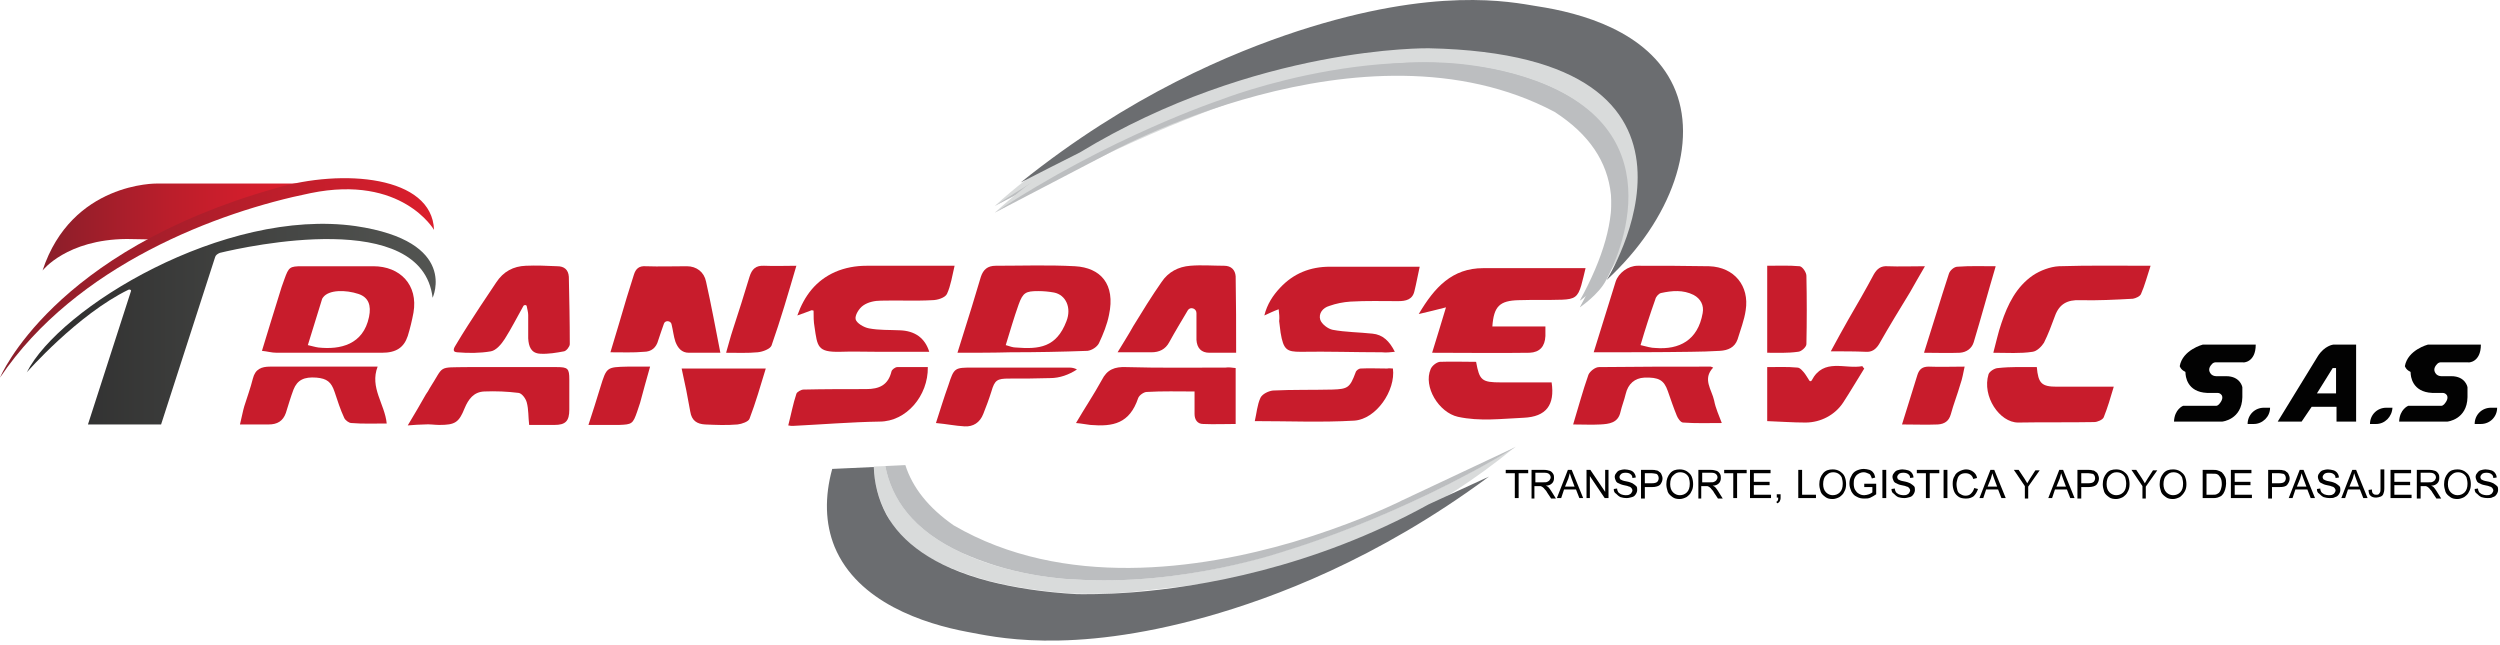 <svg width="523" height="135" viewBox="0 0 523 135" fill="none" xmlns="http://www.w3.org/2000/svg">
<path d="M323.3 68.297C323.3 69.197 323.3 69.697 323.3 70.297C323.2 72.497 322.1 73.697 320 73.797C313.2 73.897 306.5 73.797 299.6 73.797C300.6 70.597 301.5 67.597 302.5 64.297C300.6 64.797 298.9 65.197 296.8 65.697C300.1 60.097 303.8 56.097 310.3 56.097C317.4 56.097 324.5 56.097 331.7 56.097C331.4 57.397 331.1 58.597 330.8 59.697C330.1 62.097 329.4 62.597 326.8 62.697C323.8 62.797 320.7 62.697 317.7 62.797C313.7 62.897 312.5 64.097 312.2 68.297C315.9 68.297 319.5 68.297 323.3 68.297Z" fill="#C81C2C"/>
<path d="M54.8 73.397C56 69.397 57.2 65.597 58.4 61.697C58.7 60.597 59.1 59.497 59.5 58.397C60.4 55.897 60.6 55.697 63.2 55.697C68.2 55.697 73.1 55.697 78.1 55.697C83.7 55.697 87.5 59.597 86.5 65.397C86.2 66.997 85.8 68.697 85.3 70.297C84.5 72.697 82.9 73.797 79.9 73.797C72.6 73.797 65.2 73.797 57.9 73.797C56.8 73.797 55.9 73.497 54.8 73.397ZM64.4 72.197C65.3 72.397 65.9 72.597 66.6 72.697C71.2 73.197 76 72.097 77.2 66.297C77.7 63.897 77.1 62.197 75 61.497C72.3 60.597 68.8 60.597 67.6 62.197C67.5 62.297 67.5 62.397 67.4 62.497C66.4 65.697 65.4 68.897 64.4 72.197Z" fill="#C81C2C"/>
<path d="M200.3 73.797C201.4 70.397 202.3 67.297 203.3 64.197C203.9 62.097 204.6 59.997 205.2 57.897C205.7 56.397 206.6 55.597 208.3 55.597C213.8 55.597 219.4 55.397 224.9 55.697C230.2 55.997 233.4 59.397 232 65.897C231.6 67.897 230.8 69.897 229.9 71.797C229.5 72.597 228.4 73.297 227.5 73.397C222.1 73.597 216.8 73.697 211.4 73.697C207.8 73.797 204.3 73.797 200.3 73.797ZM210.4 72.197C211.4 72.497 211.9 72.697 212.5 72.697C217.4 73.097 221 72.697 223.1 67.197C224.2 64.397 223 61.697 220.5 61.197C219.4 60.997 218.3 60.897 217.2 60.897C214.6 60.897 214 61.197 213.1 63.697C212.1 66.497 211.3 69.297 210.4 72.197Z" fill="#C81C2C"/>
<path d="M333.4 73.697C335 68.497 336.5 63.697 338 58.897C338.6 57.097 340.6 55.597 342.6 55.597C347.6 55.597 352.6 55.597 357.6 55.697C362.8 55.897 366 59.797 365.2 64.897C364.9 66.997 364.1 68.997 363.5 70.997C362.9 72.697 361.5 73.297 359.8 73.397C357.8 73.497 355.7 73.597 353.7 73.597C347.1 73.697 340.4 73.697 333.4 73.697ZM343.2 72.197C344.5 72.497 345.4 72.797 346.3 72.797C351.3 73.197 355.2 71.197 356.2 65.497C356.5 63.897 355.8 62.497 354.3 61.697C352.1 60.597 349.8 60.797 347.5 61.297C347 61.397 346.4 62.097 346.3 62.597C345.2 65.697 344.2 68.797 343.2 72.197Z" fill="#C81C2C"/>
<path d="M169.8 64.897C168.8 65.297 167.9 65.597 166.8 65.997C168.3 61.797 170.7 58.697 174.7 56.897C176.8 55.997 179 55.597 181.3 55.597C187.3 55.597 193.3 55.597 199.7 55.597C199.2 57.697 198.9 59.797 198.1 61.497C197.7 62.297 196.1 62.797 195 62.797C191.5 62.997 187.9 62.797 184.3 62.897C183 62.897 181.6 63.197 180.6 63.897C179.7 64.497 178.8 65.997 179 66.797C179.2 67.597 180.7 68.497 181.8 68.697C183.9 69.097 186.1 68.997 188.2 69.097C191.4 69.197 193.5 70.697 194.4 73.597C190.8 73.597 187.3 73.597 183.7 73.597C181 73.597 178.3 73.497 175.7 73.597C171 73.697 171 72.497 170.4 68.397C170.2 67.297 170.2 66.197 170.2 64.997C170.2 64.997 170 64.897 169.8 64.897Z" fill="#C81C2C"/>
<path d="M267.5 64.697C266.4 65.097 265.6 65.497 264.5 65.997C265.1 63.597 266.3 61.797 267.8 60.197C270.6 57.197 274.1 55.797 278.2 55.797C284.4 55.797 290.7 55.797 297 55.797C296.6 57.597 296.3 59.297 295.9 60.897C295.5 62.697 294.1 62.997 292.5 62.997C289.2 62.997 285.8 62.897 282.5 63.097C281 63.197 279.5 63.497 278.1 63.997C276.7 64.397 275.8 65.597 276.2 66.897C276.5 67.797 277.8 68.797 278.8 68.997C281.5 69.497 284.3 69.497 287.1 69.797C289.3 69.997 290.7 71.397 291.8 73.597C290.8 73.697 290 73.797 289.1 73.697C283.4 73.697 277.8 73.497 272.1 73.597C269.2 73.597 268.5 73.197 267.9 69.597C267.8 68.797 267.7 67.997 267.6 67.197C267.7 66.397 267.6 65.597 267.5 64.697Z" fill="#C81C2C"/>
<path d="M127.7 73.697C128.9 69.797 130 65.997 131.1 62.297C131.6 60.697 132.1 59.097 132.6 57.497C133 56.197 133.7 55.597 135.1 55.697C138 55.797 140.8 55.697 143.7 55.697C145.7 55.697 147.3 56.897 147.7 58.897C148.8 63.797 149.7 68.697 150.7 73.797C148.4 73.797 146.3 73.797 144.1 73.797C142.6 73.797 141.8 72.797 141.3 71.497C140.9 70.297 140.8 69.097 140.5 67.897C140.5 67.797 140.4 67.697 140.4 67.597C140 66.997 139.1 67.097 138.9 67.697C138.5 68.797 138.1 69.997 137.7 71.197C137.3 72.697 136.3 73.597 134.7 73.597C132.5 73.797 130.2 73.697 127.7 73.697Z" fill="#C81C2C"/>
<path d="M109.5 63.997C108.2 66.297 107 68.697 105.6 70.897C104.9 71.997 103.8 73.297 102.7 73.497C100.4 73.897 98 73.897 95.6 73.697C94.4 73.597 95.1 72.597 95.4 72.097C97 69.397 98.7 66.797 100.4 64.197C101.5 62.497 102.7 60.797 103.8 59.097C105.3 56.797 107.4 55.697 110 55.597C112.2 55.497 114.4 55.597 116.6 55.697C118 55.697 118.9 56.397 119 57.897C119.1 62.597 119.2 67.297 119.2 71.997C119.2 72.497 118.5 73.397 118 73.497C116.4 73.797 114.7 74.097 113 73.997C111.1 73.897 110.6 72.497 110.5 70.797C110.5 69.197 110.5 67.497 110.5 65.897C110.5 65.297 110.3 64.697 110.2 64.097C110.2 63.797 109.7 63.697 109.5 63.997Z" fill="#C81C2C"/>
<path d="M258.6 73.797C256.6 73.797 254.8 73.797 253 73.797C251.3 73.797 250.4 72.797 250.3 71.097C250.3 69.197 250.3 67.397 250.3 65.497C250.3 64.497 249 64.097 248.5 64.897C247.2 67.097 245.8 69.397 244.6 71.597C243.8 73.097 242.5 73.697 240.9 73.697C238.7 73.697 236.5 73.697 233.8 73.697C235 71.697 236.1 69.997 237.1 68.197C239 65.097 240.9 61.997 243 58.997C244.4 56.897 246.5 55.797 249 55.597C251.4 55.397 253.8 55.597 256.1 55.597C257.6 55.597 258.4 56.497 258.5 57.797C258.6 63.197 258.6 68.397 258.6 73.797Z" fill="#C81C2C"/>
<path d="M417 73.797C417.6 71.597 418 69.597 418.7 67.597C420 63.697 421.8 59.997 425.3 57.597C426.8 56.597 428.9 55.797 430.7 55.697C437 55.497 443.3 55.597 449.9 55.597C449.2 57.697 448.7 59.697 447.9 61.497C447.7 61.997 446.8 62.397 446.2 62.497C442.5 62.697 438.8 62.897 435.1 62.797C432.5 62.697 430.8 63.597 429.9 66.097C429.2 67.997 428.5 69.897 427.6 71.697C427.1 72.497 426.1 73.497 425.2 73.597C422.6 73.997 420 73.797 417 73.797Z" fill="#C81C2C"/>
<path d="M110.7 88.897C110.5 87.197 110.6 85.697 110.2 84.197C110 83.397 109.2 82.297 108.5 82.197C106.1 81.897 103.7 81.797 101.3 81.897C99.1 81.997 98 83.497 97.2 85.397C96 88.397 95.2 88.897 91.9 88.897C90.9 88.897 89.8 88.697 88.8 88.797C87.8 88.797 86.7 88.897 85.3 88.997C86.7 86.697 87.9 84.597 89.1 82.497C89.4 82.097 89.7 81.597 89.9 81.197C93 76.397 91.4 76.897 97.8 76.797C104 76.797 110.3 76.797 116.5 76.797C118.8 76.797 119.1 77.097 119.1 79.397C119.1 81.497 119.1 83.597 119.1 85.697C119.1 88.097 118.3 88.897 116 88.897C114.4 88.897 112.6 88.897 110.7 88.897Z" fill="#C81C2C"/>
<path d="M258.5 76.997C258.5 80.997 258.5 84.797 258.5 88.697C256.2 88.697 254 88.797 251.7 88.697C250.5 88.697 249.9 87.797 249.9 86.597C249.9 85.097 249.9 83.597 249.9 81.897C246.5 81.897 243.2 81.797 239.9 81.997C239.3 81.997 238.3 82.697 238.1 83.297C236.3 88.597 232.9 89.297 228.1 88.897C227.2 88.797 226.3 88.597 225.1 88.497C226.9 85.397 228.8 82.597 230.5 79.497C231.6 77.297 233.2 76.697 235.6 76.797C242.5 76.997 249.5 76.897 256.4 76.897C257 76.797 257.7 76.897 258.5 76.997Z" fill="#C81C2C"/>
<path d="M360.2 88.497C357.4 88.497 354.8 88.597 352.1 88.397C351.6 88.397 351 87.497 350.8 86.997C350.1 85.297 349.5 83.497 348.9 81.797C348.1 79.497 347 78.897 344 78.997C342 79.097 340.6 80.297 340.1 82.397C339.8 83.697 339.3 84.897 339 86.197C338.5 88.497 336.6 88.697 334.8 88.797C333 88.897 331.1 88.797 329.1 88.797C330.2 85.197 331.1 81.797 332.3 78.397C332.6 77.697 333.7 76.797 334.5 76.797C342.3 76.697 350.1 76.697 357.9 76.697C358 76.697 358.1 76.797 358.4 76.897C356.1 79.297 358.1 81.497 358.6 83.797C358.9 85.397 359.6 86.897 360.2 88.497Z" fill="#C81C2C"/>
<path d="M80.9 88.597C78.2 88.597 75.9 88.697 73.5 88.497C73 88.497 72.2 87.897 72 87.397C71.2 85.697 70.6 83.797 70 81.997C69.3 79.897 68.4 79.197 66.2 78.997C63.6 78.797 62.2 79.497 61.4 81.497C60.8 83.097 60.3 84.797 59.8 86.397C59.2 88.097 58 88.797 56.2 88.797C54.3 88.797 52.4 88.797 50.2 88.797C50.6 87.197 50.8 85.997 51.1 84.997C51.7 83.097 52.4 81.197 52.9 79.197C53.4 77.197 54.7 76.697 56.5 76.697C62.9 76.697 69.3 76.697 75.7 76.697C76.7 76.697 77.7 76.697 79 76.697C77.3 81.097 80.5 84.497 80.9 88.597Z" fill="#C81C2C"/>
<path d="M308.8 75.697C309.5 79.597 310 79.997 314 79.997C317.5 79.997 321.1 79.997 324.6 79.997C325.3 84.697 323.5 87.197 318.7 87.397C314.1 87.597 309.6 88.197 305 87.197C301 86.297 297.7 80.897 299.3 77.197C299.6 76.497 300.5 75.797 301.2 75.697C303.7 75.597 306.2 75.697 308.8 75.697Z" fill="#C81C2C"/>
<path d="M426.1 76.797C426.4 80.197 427.1 80.897 430.3 80.897C434.1 80.897 438 80.897 442.2 80.897C441.5 83.297 440.9 85.297 440.1 87.297C439.9 87.797 438.8 88.297 438.1 88.297C432.8 88.397 427.5 88.297 422.2 88.397C418.3 88.397 414.6 82.897 416 78.297C416.2 77.697 417.3 76.997 418 76.997C420.7 76.697 423.3 76.797 426.1 76.797Z" fill="#C81C2C"/>
<path d="M194.1 76.797C194.2 82.797 189.6 88.197 184 88.197C178 88.297 171.9 88.797 165.9 89.097C165.6 89.097 165.3 89.097 164.9 88.997C165.5 86.697 165.9 84.497 166.6 82.397C166.7 81.997 167.6 81.497 168.1 81.497C172.5 81.397 176.8 81.397 181.2 81.397C183.9 81.397 185.8 80.597 186.5 77.697C186.6 77.297 187.3 76.797 187.7 76.797C189.7 76.797 191.8 76.797 194.1 76.797Z" fill="#C81C2C"/>
<path d="M291.4 77.097C292 81.697 287.9 87.697 283.3 87.997C276.5 88.397 269.6 88.097 262.5 88.097C262.9 86.397 263 84.697 263.7 83.197C264.1 82.397 265.4 81.797 266.3 81.697C270.4 81.497 274.6 81.597 278.7 81.497C282 81.397 282.4 81.097 283.6 77.897C283.7 77.497 284.3 77.097 284.6 77.097C286.5 76.997 288.3 77.097 290.2 77.097C290.6 76.997 291 77.097 291.4 77.097Z" fill="#C81C2C"/>
<path d="M390 77.097C388.5 79.497 387.1 81.897 385.6 84.197C383.9 86.797 380.9 88.397 377.7 88.397C375.1 88.397 372.4 88.197 369.7 88.097V76.797C371.8 76.797 373.9 76.697 376 76.897C376.6 76.897 377.2 77.697 377.6 78.197C377.9 78.597 378.1 78.997 378.5 79.597C378.6 79.797 378.9 79.797 379 79.597C381.5 74.797 386 77.297 389.6 76.597C389.8 76.897 389.8 76.897 390 77.097Z" fill="#C81C2C"/>
<path d="M402.5 73.797C404.3 68.197 405.9 62.797 407.7 57.297C407.9 56.597 408.8 55.797 409.5 55.797C412.1 55.597 414.7 55.697 417.5 55.697C415.9 61.097 414.5 66.297 412.9 71.597C412.5 72.897 411.4 73.697 410 73.797C407.5 73.897 405.1 73.797 402.5 73.797Z" fill="#C81C2C"/>
<path d="M142.6 77.097C148.6 77.097 154.2 77.097 160.2 77.097C159.1 80.697 158.1 84.197 156.8 87.597C156.6 88.197 155.2 88.697 154.3 88.797C152 88.997 149.8 88.897 147.5 88.797C145.8 88.697 144.7 87.997 144.4 86.097C143.9 83.197 143.3 80.197 142.6 77.097Z" fill="#C81C2C"/>
<path d="M383 73.497C384.3 71.097 385.5 68.897 386.7 66.797C388.5 63.697 390.3 60.597 392 57.397C392.7 56.197 393.5 55.597 394.9 55.697C397.4 55.797 399.9 55.697 402.7 55.697C401.6 57.597 400.6 59.297 399.6 61.097C397.4 64.697 395.2 68.297 393.1 71.997C392.4 73.097 391.6 73.697 390.3 73.597C388 73.497 385.7 73.497 383 73.497Z" fill="#C81C2C"/>
<path d="M166.6 55.597C164.9 61.397 163.3 66.897 161.4 72.297C161.1 72.997 159.6 73.597 158.5 73.697C156.4 73.897 154.2 73.797 151.9 73.797C152.4 72.097 152.8 70.497 153.3 68.997C154.5 65.297 155.7 61.597 156.8 57.897C157.3 56.297 158.1 55.497 159.9 55.597C162.1 55.697 164.2 55.597 166.6 55.597Z" fill="#C81C2C"/>
<path d="M195.8 88.497C196.7 85.697 197.5 83.097 198.4 80.597C199.6 76.897 199.7 76.897 203.6 76.897C210.3 76.897 217 76.897 223.7 76.897C224.2 76.897 224.8 76.997 225.3 77.297C223.6 78.397 221.7 79.097 219.7 79.097C216.8 79.197 214 79.197 211.1 79.197C208.6 79.197 208.1 79.497 207.4 81.897C206.9 83.497 206.3 85.097 205.7 86.597C205 88.397 203.6 89.297 201.8 89.197C199.9 89.097 198 88.697 195.8 88.497Z" fill="#C81C2C"/>
<path d="M369.7 73.797C369.7 67.597 369.7 61.797 369.7 55.597C372 55.597 374.2 55.497 376.5 55.697C377.1 55.797 377.9 56.997 377.9 57.697C378 62.497 378 67.297 377.9 71.997C377.9 72.597 376.8 73.597 376.1 73.597C374 73.897 371.9 73.797 369.7 73.797Z" fill="#C81C2C"/>
<path d="M397.9 88.797C399 85.197 400.1 81.797 401.1 78.497C401.5 77.197 402.2 76.697 403.5 76.697C405.9 76.797 408.3 76.697 411 76.697C410.7 78.097 410.5 79.297 410.1 80.397C409.5 82.497 408.7 84.497 408.1 86.697C407.7 88.097 406.8 88.697 405.4 88.797C403 88.897 400.5 88.797 397.9 88.797Z" fill="#C81C2C"/>
<path d="M136 76.697C135.2 79.397 134.6 81.797 133.9 84.297C133.7 84.897 133.5 85.497 133.3 86.097C132.4 88.697 132.2 88.797 129.5 88.897C127.5 88.897 125.4 88.897 123.1 88.897C124 86.197 124.8 83.597 125.6 80.997C126.9 76.797 126.9 76.797 131.3 76.697C132.7 76.697 134.2 76.697 136 76.697Z" fill="#C81C2C"/>
<path d="M336.9 19.697C336.9 19.697 327.7 7.197 291.7 8.797C291.7 8.797 241.9 12.197 208.1 43.097C208.1 43.097 264.2 9.697 301.6 11.697C301.6 11.697 361.9 12.997 330.5 62.897C330.6 62.897 356.4 37.897 336.9 19.697Z" fill="#D9DBDB"/>
<path d="M208.1 43.097L231.3 30.997C231.3 30.997 285.1 0.797 325.2 21.997C339.8 31.397 340.3 44.997 330.5 62.897C330.5 62.897 334.5 60.197 336 57.197C336 57.197 352.6 28.297 323.2 16.297C293.8 4.297 255.3 19.497 255.3 19.497C255.3 19.497 231.9 27.297 208.1 43.097Z" fill="#BCBEC0"/>
<path d="M336.9 21.097C336.9 21.097 327.7 8.597 291.7 10.197C291.7 10.197 241.9 13.597 208.1 44.497C208.1 44.497 264.2 11.097 301.6 13.097C301.6 13.097 361.9 14.397 330.5 64.297C330.6 64.297 356.4 39.297 336.9 21.097Z" fill="#D9DBDB"/>
<path d="M213.5 38.197C236.4 19.797 257.8 10.997 271.5 6.497C300.4 -2.903 316 0.397 321.5 1.297C330.7 2.697 344.8 6.497 350.1 17.997C355.4 29.497 349.9 45.897 336.1 58.597C336.1 58.597 365.6 11.497 298.9 10.097C298.9 10.097 262.8 9.497 225.9 31.897C221.7 33.997 217.6 36.097 213.5 38.197Z" fill="#6B6D70"/>
<path d="M208.1 44.497L231.3 32.397C231.3 32.397 285.1 2.197 325.2 23.397C339.8 32.797 340.3 46.397 330.5 64.297C330.5 64.297 334.5 61.597 336 58.597C336 58.597 352.6 29.697 323.2 17.697C293.8 5.697 255.3 20.897 255.3 20.897C255.3 20.897 231.9 28.697 208.1 44.497Z" fill="#BCBEC0"/>
<path d="M224.5 121.197C224.4 121.197 224.4 121.197 224.3 121.197C223.8 121.197 223.2 121.097 222.7 121.097C222.7 121.097 220 120.897 216 120.197C211 119.297 206 117.897 201.3 115.697C190.8 110.897 186.5 104.097 185.2 97.497L182.8 97.597C182.9 100.897 183.7 104.297 185.4 107.497C186.2 108.697 186.7 110.397 187.8 111.597C187.8 111.597 192.3 117.597 206.8 121.497C211.9 122.797 218 123.797 225.2 124.197C225.3 124.197 225.4 124.197 225.5 124.197C226.4 124.197 230.7 124.397 237.2 123.797C250.6 122.097 282.9 121.497 317.1 93.397C292.8 108.297 269.1 115.097 269.1 115.097C269.1 115.097 247.5 122.797 224.5 121.197Z" fill="#D9DBDB"/>
<path d="M237.2 123.897C230.7 124.397 226.5 124.297 225.5 124.297C225.4 124.297 225.3 124.297 225.3 124.297C218.1 123.897 212 122.897 206.9 121.597C195.1 118.497 188.6 113.397 185.4 107.597C183.7 104.397 182.9 100.997 182.8 97.697L174.1 98.097C172.5 103.897 172.6 109.497 174.6 114.397C179.4 125.997 193.3 130.497 202.4 132.197C207.5 133.097 223.3 137.197 252.5 128.997C266.3 125.097 288 117.097 311.5 99.697C307.3 101.597 303.1 103.597 298.9 105.497C274.6 118.897 250.9 122.797 237.2 123.897Z" fill="#6B6D70"/>
<path d="M185.2 97.497C186.5 104.197 190.8 110.897 201.3 115.697C206 117.797 210.9 119.297 216 120.197C218.2 120.597 220.5 120.897 222.7 121.097C223.2 121.097 223.8 121.197 224.3 121.197C224.4 121.197 224.4 121.197 224.5 121.197C247.5 122.797 269.1 115.197 269.1 115.197C269.1 115.197 292.8 108.297 317.1 93.497L293.5 104.597C293.5 104.597 293.2 104.697 292.7 104.997C290.2 106.197 281.9 109.997 270.5 113.397C251 119.097 222.5 123.297 199.5 109.897C194.2 106.197 190.9 101.997 189.4 97.297L185.2 97.497Z" fill="#BCBEC0"/>
<path d="M316.9 104.197V98.997H315V98.297H319.7V98.997H317.7V104.197H316.9Z" fill="black"/>
<path d="M320.4 104.197V98.297H323C323.5 98.297 323.9 98.397 324.2 98.497C324.5 98.597 324.7 98.797 324.9 99.097C325.1 99.397 325.1 99.697 325.1 99.997C325.1 100.397 325 100.797 324.7 101.097C324.4 101.397 324 101.597 323.4 101.597C323.6 101.697 323.8 101.797 323.9 101.897C324.1 102.097 324.3 102.397 324.5 102.697L325.5 104.297H324.5L323.7 103.097C323.5 102.697 323.3 102.497 323.1 102.297C323 102.097 322.8 101.997 322.7 101.897C322.6 101.797 322.5 101.797 322.3 101.697C322.2 101.697 322.1 101.697 321.9 101.697H321V104.297H320.4V104.197ZM321.2 100.897H322.9C323.3 100.897 323.5 100.897 323.7 100.797C323.9 100.697 324.1 100.597 324.2 100.397C324.3 100.197 324.4 100.097 324.4 99.897C324.4 99.597 324.3 99.397 324.1 99.197C323.9 98.997 323.6 98.897 323.1 98.897H321.2V100.897Z" fill="black"/>
<path d="M325.7 104.197L328 98.297H328.8L331.2 104.197H330.4L329.7 102.397H327.2L326.6 104.197H325.7ZM327.4 101.797H329.4L328.8 100.197C328.6 99.697 328.5 99.297 328.4 98.997C328.3 99.397 328.2 99.797 328.1 100.097L327.4 101.797Z" fill="black"/>
<path d="M331.9 104.197V98.297H332.7L335.8 102.897V98.297H336.5V104.197H335.7L332.6 99.597V104.197H331.9Z" fill="black"/>
<path d="M337.6 102.297L338.3 102.197C338.3 102.497 338.4 102.697 338.5 102.897C338.6 103.097 338.8 103.197 339.1 103.397C339.4 103.497 339.7 103.597 340 103.597C340.3 103.597 340.6 103.597 340.8 103.497C341 103.397 341.2 103.297 341.3 103.097C341.4 102.897 341.5 102.797 341.5 102.597C341.5 102.397 341.4 102.297 341.3 102.097C341.2 101.997 341 101.797 340.8 101.797C340.6 101.697 340.3 101.597 339.7 101.497C339.2 101.397 338.8 101.197 338.6 101.097C338.3 100.997 338.1 100.797 338 100.497C337.9 100.297 337.8 99.997 337.8 99.797C337.8 99.497 337.9 99.197 338.1 98.997C338.3 98.697 338.5 98.497 338.8 98.397C339.1 98.297 339.5 98.197 339.9 98.197C340.3 98.197 340.7 98.297 341.1 98.397C341.4 98.497 341.7 98.697 341.9 98.997C342.1 99.297 342.2 99.597 342.2 99.897L341.5 99.997C341.5 99.597 341.3 99.297 341.1 99.197C340.9 98.997 340.5 98.897 340.1 98.897C339.6 98.897 339.3 98.997 339.1 99.197C338.9 99.397 338.8 99.597 338.8 99.797C338.8 99.997 338.9 100.197 339 100.297C339.2 100.397 339.5 100.597 340.2 100.697C340.8 100.797 341.3 100.997 341.5 101.097C341.8 101.297 342.1 101.497 342.3 101.697C342.5 101.897 342.5 102.197 342.5 102.497C342.5 102.797 342.4 103.097 342.2 103.397C342 103.697 341.8 103.897 341.4 103.997C341 104.097 340.7 104.197 340.3 104.197C339.8 104.197 339.3 104.097 339 103.997C338.6 103.797 338.4 103.597 338.1 103.297C337.7 103.097 337.6 102.697 337.6 102.297Z" fill="black"/>
<path d="M343.3 104.197V98.297H345.5C345.9 98.297 346.2 98.297 346.4 98.397C346.7 98.397 346.9 98.497 347.1 98.697C347.3 98.797 347.5 98.997 347.6 99.297C347.7 99.497 347.8 99.797 347.8 100.097C347.8 100.597 347.6 100.997 347.3 101.397C347 101.697 346.4 101.897 345.6 101.897H344.1V104.297H343.3V104.197ZM344.1 101.097H345.6C346.1 101.097 346.5 100.997 346.7 100.797C346.9 100.597 347 100.297 347 99.997C347 99.797 346.9 99.497 346.8 99.397C346.7 99.197 346.5 99.097 346.3 99.097C346.2 99.097 345.9 98.997 345.6 98.997H344.1V101.097Z" fill="black"/>
<path d="M348.6 101.297C348.6 100.297 348.9 99.597 349.4 98.997C349.9 98.397 350.6 98.197 351.4 98.197C351.9 98.197 352.4 98.297 352.9 98.597C353.3 98.897 353.7 99.197 353.9 99.697C354.1 100.197 354.2 100.697 354.2 101.297C354.2 101.897 354.1 102.397 353.8 102.897C353.6 103.397 353.2 103.697 352.8 103.997C352.4 104.197 351.9 104.397 351.4 104.397C350.8 104.397 350.3 104.297 349.9 103.997C349.5 103.697 349.1 103.397 348.9 102.897C348.7 102.297 348.6 101.797 348.6 101.297ZM349.4 101.297C349.4 101.997 349.6 102.597 350 102.997C350.4 103.397 350.9 103.597 351.4 103.597C352 103.597 352.5 103.397 352.9 102.997C353.3 102.597 353.5 101.997 353.5 101.197C353.5 100.697 353.4 100.297 353.3 99.897C353.1 99.497 352.9 99.297 352.6 99.097C352.3 98.897 351.9 98.797 351.5 98.797C350.9 98.797 350.5 98.997 350.1 99.397C349.6 99.797 349.4 100.497 349.4 101.297Z" fill="black"/>
<path d="M355.3 104.197V98.297H357.9C358.4 98.297 358.8 98.397 359.1 98.497C359.4 98.597 359.6 98.797 359.8 99.097C360 99.397 360 99.697 360 99.997C360 100.397 359.9 100.797 359.6 101.097C359.3 101.397 358.9 101.597 358.3 101.597C358.5 101.697 358.7 101.797 358.8 101.897C359 102.097 359.2 102.397 359.4 102.697L360.4 104.297H359.4L358.6 103.097C358.4 102.697 358.2 102.497 358 102.297C357.9 102.097 357.7 101.997 357.6 101.897C357.5 101.797 357.4 101.797 357.2 101.697C357.1 101.697 357 101.697 356.8 101.697H355.9V104.297H355.3V104.197ZM356.1 100.897H357.8C358.2 100.897 358.4 100.897 358.6 100.797C358.8 100.697 359 100.597 359.1 100.397C359.2 100.197 359.3 100.097 359.3 99.897C359.3 99.597 359.2 99.397 359 99.197C358.8 98.997 358.5 98.897 358 98.897H356.1V100.897Z" fill="black"/>
<path d="M362.6 104.197V98.997H360.7V98.297H365.4V98.997H363.4V104.197H362.6Z" fill="black"/>
<path d="M366.1 104.197V98.297H370.4V98.997H366.9V100.797H370.2V101.497H366.9V103.497H370.5V104.197H366.1Z" fill="black"/>
<path d="M371.7 104.197V103.397H372.5V104.197C372.5 104.497 372.4 104.697 372.3 104.897C372.2 105.097 372 105.197 371.8 105.297L371.6 104.997C371.8 104.897 371.9 104.797 371.9 104.697C372 104.597 372 104.397 372 104.097H371.7V104.197Z" fill="black"/>
<path d="M376.2 104.197V98.297H377V103.497H379.9V104.197H376.2Z" fill="black"/>
<path d="M380.6 101.297C380.6 100.297 380.9 99.597 381.4 98.997C381.9 98.397 382.6 98.197 383.4 98.197C383.9 98.197 384.4 98.297 384.9 98.597C385.3 98.897 385.7 99.197 385.9 99.697C386.1 100.197 386.2 100.697 386.2 101.297C386.2 101.897 386.1 102.397 385.8 102.897C385.6 103.397 385.2 103.697 384.8 103.997C384.4 104.197 383.9 104.397 383.4 104.397C382.8 104.397 382.3 104.297 381.9 103.997C381.5 103.697 381.1 103.397 380.9 102.897C380.7 102.297 380.6 101.797 380.6 101.297ZM381.4 101.297C381.4 101.997 381.6 102.597 382 102.997C382.4 103.397 382.9 103.597 383.4 103.597C384 103.597 384.5 103.397 384.9 102.997C385.3 102.597 385.5 101.997 385.5 101.197C385.5 100.697 385.4 100.297 385.3 99.897C385.1 99.497 384.9 99.297 384.6 99.097C384.3 98.897 383.9 98.797 383.5 98.797C382.9 98.797 382.5 98.997 382.1 99.397C381.6 99.797 381.4 100.497 381.4 101.297Z" fill="black"/>
<path d="M390 101.897V101.197H392.5V103.397C392.1 103.697 391.7 103.897 391.3 104.097C390.9 104.297 390.5 104.297 390 104.297C389.4 104.297 388.9 104.197 388.4 103.897C387.9 103.697 387.6 103.297 387.3 102.797C387.1 102.297 386.9 101.797 386.9 101.197C386.9 100.597 387 100.097 387.3 99.597C387.5 99.097 387.9 98.697 388.3 98.497C388.7 98.297 389.3 98.097 389.9 98.097C390.3 98.097 390.7 98.197 391.1 98.297C391.4 98.397 391.7 98.597 391.9 98.897C392.1 99.097 392.2 99.497 392.3 99.897L391.6 100.097C391.5 99.797 391.4 99.597 391.3 99.397C391.2 99.197 391 99.097 390.7 98.997C390.5 98.897 390.2 98.797 389.9 98.797C389.5 98.797 389.2 98.897 389 98.997C388.8 99.097 388.5 99.297 388.4 99.397C388.2 99.597 388.1 99.797 388 99.997C387.8 100.397 387.8 100.797 387.8 101.197C387.8 101.697 387.9 102.197 388.1 102.497C388.3 102.797 388.5 103.097 388.9 103.297C389.2 103.497 389.6 103.597 390 103.597C390.3 103.597 390.7 103.497 391 103.397C391.3 103.297 391.6 103.097 391.7 102.997V101.897H390Z" fill="black"/>
<path d="M393.8 104.197V98.297H394.6V104.197H393.8Z" fill="black"/>
<path d="M395.7 102.297L396.4 102.197C396.4 102.497 396.5 102.697 396.6 102.897C396.7 103.097 396.9 103.197 397.2 103.397C397.5 103.497 397.8 103.597 398.1 103.597C398.4 103.597 398.7 103.597 398.9 103.497C399.1 103.397 399.3 103.297 399.4 103.097C399.5 102.897 399.6 102.797 399.6 102.597C399.6 102.397 399.5 102.297 399.4 102.097C399.3 101.997 399.1 101.797 398.9 101.797C398.7 101.697 398.4 101.597 397.8 101.497C397.2 101.397 396.9 101.197 396.7 101.097C396.4 100.997 396.2 100.797 396.1 100.497C396 100.297 395.9 99.997 395.9 99.797C395.9 99.497 396 99.197 396.2 98.997C396.4 98.697 396.6 98.497 396.9 98.397C397.2 98.297 397.6 98.197 398 98.197C398.4 98.197 398.8 98.297 399.2 98.397C399.5 98.497 399.8 98.697 400 98.997C400.2 99.297 400.3 99.597 400.3 99.897L399.6 99.997C399.6 99.597 399.4 99.297 399.2 99.197C399 98.997 398.6 98.897 398.2 98.897C397.7 98.897 397.4 98.997 397.2 99.197C397 99.397 396.9 99.597 396.9 99.797C396.9 99.997 397 100.197 397.1 100.297C397.3 100.397 397.6 100.597 398.3 100.697C398.9 100.797 399.4 100.997 399.6 101.097C399.9 101.297 400.2 101.497 400.4 101.697C400.6 101.897 400.6 102.197 400.6 102.497C400.6 102.797 400.5 103.097 400.3 103.397C400.1 103.697 399.9 103.897 399.5 103.997C399.1 104.097 398.8 104.197 398.4 104.197C397.9 104.197 397.4 104.097 397.1 103.997C396.7 103.797 396.5 103.597 396.2 103.297C395.8 103.097 395.7 102.697 395.7 102.297Z" fill="black"/>
<path d="M402.9 104.197V98.997H401V98.297H405.7V98.997H403.7V104.197H402.9Z" fill="black"/>
<path d="M406.6 104.197V98.297H407.4V104.197H406.6Z" fill="black"/>
<path d="M413 102.097L413.8 102.297C413.6 102.897 413.3 103.397 412.9 103.797C412.5 104.097 412 104.297 411.3 104.297C410.7 104.297 410.1 104.197 409.7 103.897C409.3 103.597 409 103.297 408.8 102.797C408.6 102.297 408.5 101.797 408.5 101.197C408.5 100.597 408.6 99.997 408.9 99.597C409.1 99.097 409.5 98.797 409.9 98.597C410.3 98.397 410.8 98.197 411.3 98.197C411.9 98.197 412.4 98.397 412.8 98.697C413.2 98.997 413.5 99.397 413.6 99.997L412.8 100.197C412.7 99.797 412.5 99.497 412.2 99.297C411.9 99.097 411.6 98.997 411.2 98.997C410.7 98.997 410.4 99.097 410.1 99.297C409.8 99.497 409.6 99.797 409.5 100.197C409.4 100.597 409.3 100.897 409.3 101.297C409.3 101.797 409.4 102.197 409.5 102.597C409.6 102.997 409.9 103.297 410.2 103.397C410.5 103.597 410.8 103.697 411.2 103.697C411.6 103.697 412 103.597 412.3 103.297C412.6 102.997 412.9 102.597 413 102.097Z" fill="black"/>
<path d="M414.1 104.197L416.4 98.297H417.2L419.6 104.197H418.7L418 102.397H415.5L414.9 104.197H414.1ZM415.8 101.797H417.8L417.2 100.197C417 99.697 416.9 99.297 416.8 98.997C416.7 99.397 416.6 99.797 416.5 100.097L415.8 101.797Z" fill="black"/>
<path d="M423.6 104.197V101.697L421.3 98.297H422.3L423.5 100.097C423.7 100.397 423.9 100.797 424.1 101.097C424.3 100.797 424.5 100.397 424.7 100.097L425.8 98.397H426.7L424.3 101.797V104.297H423.6V104.197Z" fill="black"/>
<path d="M428.5 104.197L430.8 98.297H431.6L434 104.197H433.1L432.4 102.397H429.9L429.3 104.197H428.5ZM430.2 101.797H432.2L431.6 100.197C431.4 99.697 431.3 99.297 431.2 98.997C431.1 99.397 431 99.797 430.9 100.097L430.2 101.797Z" fill="black"/>
<path d="M434.6 104.197V98.297H436.8C437.2 98.297 437.5 98.297 437.7 98.397C438 98.397 438.2 98.497 438.4 98.697C438.6 98.797 438.8 98.997 438.9 99.297C439 99.497 439.1 99.797 439.1 100.097C439.1 100.597 438.9 100.997 438.6 101.397C438.3 101.697 437.7 101.897 436.9 101.897H435.4V104.297H434.6V104.197ZM435.4 101.097H436.9C437.4 101.097 437.8 100.997 438 100.797C438.2 100.597 438.3 100.297 438.3 99.997C438.3 99.797 438.2 99.497 438.1 99.397C438 99.197 437.8 99.097 437.6 99.097C437.5 99.097 437.2 98.997 436.9 98.997H435.4V101.097Z" fill="black"/>
<path d="M439.9 101.297C439.9 100.297 440.2 99.597 440.7 98.997C441.2 98.397 441.9 98.197 442.7 98.197C443.2 98.197 443.7 98.297 444.2 98.597C444.6 98.897 445 99.197 445.2 99.697C445.4 100.197 445.5 100.697 445.5 101.297C445.5 101.897 445.4 102.397 445.1 102.897C444.9 103.397 444.5 103.697 444.1 103.997C443.7 104.197 443.2 104.397 442.7 104.397C442.1 104.397 441.6 104.297 441.2 103.997C440.8 103.697 440.4 103.397 440.2 102.897C440 102.297 439.9 101.797 439.9 101.297ZM440.7 101.297C440.7 101.997 440.9 102.597 441.3 102.997C441.7 103.397 442.2 103.597 442.7 103.597C443.3 103.597 443.8 103.397 444.2 102.997C444.6 102.597 444.8 101.997 444.8 101.197C444.8 100.697 444.7 100.297 444.6 99.897C444.4 99.497 444.2 99.297 443.9 99.097C443.6 98.897 443.2 98.797 442.8 98.797C442.2 98.797 441.8 98.997 441.4 99.397C440.9 99.797 440.7 100.497 440.7 101.297Z" fill="black"/>
<path d="M448.2 104.197V101.697L445.9 98.297H446.9L448.1 100.097C448.3 100.397 448.5 100.797 448.7 101.097C448.9 100.797 449.1 100.397 449.3 100.097L450.4 98.397H451.3L448.9 101.797V104.297H448.2V104.197Z" fill="black"/>
<path d="M451.8 101.297C451.8 100.297 452.1 99.597 452.6 98.997C453.1 98.397 453.8 98.197 454.6 98.197C455.1 98.197 455.6 98.297 456.1 98.597C456.5 98.897 456.9 99.197 457.1 99.697C457.3 100.197 457.4 100.697 457.4 101.297C457.4 101.897 457.3 102.397 457 102.897C456.7 103.397 456.4 103.697 456 103.997C455.6 104.197 455.1 104.397 454.6 104.397C454 104.397 453.5 104.297 453.1 103.997C452.7 103.697 452.3 103.397 452.1 102.897C451.9 102.297 451.8 101.797 451.8 101.297ZM452.6 101.297C452.6 101.997 452.8 102.597 453.2 102.997C453.6 103.397 454.1 103.597 454.6 103.597C455.2 103.597 455.7 103.397 456.1 102.997C456.5 102.597 456.7 101.997 456.7 101.197C456.7 100.697 456.6 100.297 456.5 99.897C456.3 99.497 456.1 99.297 455.8 99.097C455.5 98.897 455.1 98.797 454.7 98.797C454.1 98.797 453.7 98.997 453.3 99.397C452.8 99.797 452.6 100.497 452.6 101.297Z" fill="black"/>
<path d="M460.8 104.197V98.297H462.8C463.3 98.297 463.6 98.297 463.9 98.397C464.2 98.497 464.5 98.597 464.8 98.797C465.1 99.097 465.3 99.397 465.5 99.797C465.7 100.197 465.7 100.697 465.7 101.197C465.7 101.597 465.6 101.997 465.5 102.397C465.4 102.697 465.3 102.997 465.1 103.297C464.9 103.497 464.8 103.697 464.6 103.797C464.4 103.897 464.2 103.997 463.9 104.097C463.6 104.197 463.3 104.197 463 104.197H460.8ZM461.5 103.497H462.8C463.2 103.497 463.5 103.497 463.7 103.397C463.9 103.297 464.1 103.197 464.2 103.097C464.4 102.897 464.5 102.697 464.6 102.397C464.7 102.097 464.8 101.697 464.8 101.297C464.8 100.697 464.7 100.197 464.5 99.897C464.3 99.597 464.1 99.297 463.8 99.197C463.6 99.097 463.3 99.097 462.8 99.097H461.6V103.497H461.5Z" fill="black"/>
<path d="M466.7 104.197V98.297H471V98.997H467.5V100.797H470.8V101.497H467.5V103.497H471.1V104.197H466.7Z" fill="black"/>
<path d="M474.5 104.197V98.297H476.7C477.1 98.297 477.4 98.297 477.6 98.397C477.9 98.397 478.1 98.497 478.3 98.697C478.5 98.797 478.7 98.997 478.8 99.297C478.9 99.497 479 99.797 479 100.097C479 100.597 478.8 100.997 478.5 101.397C478.2 101.797 477.6 101.897 476.8 101.897H475.3V104.297H474.5V104.197ZM475.3 101.097H476.8C477.3 101.097 477.7 100.997 477.9 100.797C478.1 100.597 478.2 100.297 478.2 99.997C478.2 99.797 478.1 99.497 478 99.397C477.9 99.197 477.7 99.097 477.5 99.097C477.4 99.097 477.1 98.997 476.8 98.997H475.3V101.097Z" fill="black"/>
<path d="M478.8 104.197L481.1 98.297H481.9L484.3 104.197H483.4L482.7 102.397H480.2L479.6 104.197H478.8ZM480.5 101.797H482.5L481.9 100.197C481.7 99.697 481.6 99.297 481.5 98.997C481.4 99.397 481.3 99.797 481.2 100.097L480.5 101.797Z" fill="black"/>
<path d="M484.7 102.297L485.4 102.197C485.4 102.497 485.5 102.697 485.6 102.897C485.7 103.097 485.9 103.197 486.2 103.397C486.5 103.497 486.8 103.597 487.1 103.597C487.4 103.597 487.7 103.597 487.9 103.497C488.1 103.397 488.3 103.297 488.4 103.097C488.5 102.897 488.6 102.797 488.6 102.597C488.6 102.397 488.5 102.297 488.4 102.097C488.3 101.997 488.1 101.797 487.9 101.797C487.7 101.697 487.4 101.597 486.8 101.497C486.2 101.397 485.9 101.197 485.7 101.097C485.4 100.997 485.2 100.797 485.1 100.497C485 100.297 484.9 99.997 484.9 99.797C484.9 99.497 485 99.197 485.2 98.997C485.4 98.697 485.6 98.497 485.9 98.397C486.2 98.297 486.6 98.197 487 98.197C487.4 98.197 487.8 98.297 488.2 98.397C488.5 98.497 488.8 98.697 489 98.997C489.2 99.297 489.3 99.597 489.3 99.897L488.6 99.997C488.6 99.597 488.4 99.297 488.2 99.197C488 98.997 487.6 98.897 487.2 98.897C486.7 98.897 486.4 98.997 486.2 99.197C486 99.397 485.9 99.597 485.9 99.797C485.9 99.997 486 100.197 486.1 100.297C486.3 100.397 486.6 100.597 487.3 100.697C487.9 100.797 488.4 100.997 488.6 101.097C488.9 101.297 489.2 101.497 489.4 101.697C489.6 101.897 489.6 102.197 489.6 102.497C489.6 102.797 489.5 103.097 489.3 103.397C489.1 103.697 488.9 103.897 488.5 103.997C488.2 104.197 487.8 104.197 487.4 104.197C486.9 104.197 486.4 104.097 486.1 103.997C485.7 103.797 485.5 103.597 485.2 103.297C484.8 103.097 484.7 102.697 484.7 102.297Z" fill="black"/>
<path d="M489.8 104.197L492.1 98.297H492.9L495.3 104.197H494.4L493.7 102.397H491.2L490.6 104.197H489.8ZM491.5 101.797H493.5L492.9 100.197C492.7 99.697 492.6 99.297 492.5 98.997C492.4 99.397 492.3 99.797 492.2 100.097L491.5 101.797Z" fill="black"/>
<path d="M495.5 102.497L496.2 102.397C496.2 102.897 496.3 103.197 496.5 103.297C496.7 103.497 496.9 103.497 497.1 103.497C497.3 103.497 497.5 103.497 497.6 103.397C497.7 103.297 497.8 103.197 497.9 102.997C498 102.797 498 102.597 498 102.297V98.197H498.8V102.197C498.8 102.697 498.7 103.097 498.6 103.297C498.5 103.597 498.3 103.797 498 103.897C497.7 103.997 497.4 104.097 497.1 104.097C496.6 104.097 496.2 103.997 495.9 103.697C495.7 103.597 495.5 103.097 495.5 102.497Z" fill="black"/>
<path d="M500.1 104.197V98.297H504.4V98.997H500.9V100.797H504.2V101.497H500.9V103.497H504.5V104.197H500.1Z" fill="black"/>
<path d="M505.6 104.197V98.297H508.2C508.7 98.297 509.1 98.397 509.4 98.497C509.7 98.597 509.9 98.797 510.1 99.097C510.3 99.397 510.3 99.697 510.3 99.997C510.3 100.397 510.2 100.797 509.9 101.097C509.6 101.397 509.2 101.597 508.6 101.597C508.8 101.697 509 101.797 509.1 101.897C509.3 102.097 509.5 102.397 509.7 102.697L510.7 104.297H509.7L508.9 103.097C508.7 102.697 508.5 102.497 508.3 102.297C508.2 102.097 508 101.997 507.9 101.897C507.8 101.797 507.7 101.797 507.5 101.697C507.4 101.697 507.3 101.697 507.1 101.697H506.4V104.297H505.6V104.197ZM506.4 100.897H508.1C508.5 100.897 508.7 100.897 508.9 100.797C509.1 100.697 509.3 100.597 509.4 100.397C509.5 100.197 509.6 100.097 509.6 99.897C509.6 99.597 509.5 99.397 509.3 99.197C509.1 98.997 508.8 98.897 508.3 98.897H506.4V100.897Z" fill="black"/>
<path d="M511.3 101.297C511.3 100.297 511.6 99.597 512.1 98.997C512.6 98.397 513.3 98.197 514.1 98.197C514.6 98.197 515.1 98.297 515.6 98.597C516 98.897 516.4 99.197 516.6 99.697C516.8 100.197 516.9 100.697 516.9 101.297C516.9 101.897 516.8 102.397 516.5 102.897C516.3 103.397 515.9 103.697 515.5 103.997C515.1 104.197 514.6 104.397 514.1 104.397C513.5 104.397 513 104.297 512.6 103.997C512.2 103.697 511.8 103.397 511.6 102.897C511.4 102.297 511.3 101.797 511.3 101.297ZM512.1 101.297C512.1 101.997 512.3 102.597 512.7 102.997C513.1 103.397 513.6 103.597 514.1 103.597C514.7 103.597 515.2 103.397 515.6 102.997C516 102.597 516.2 101.997 516.2 101.197C516.2 100.697 516.1 100.297 516 99.897C515.8 99.497 515.6 99.297 515.3 99.097C515 98.897 514.6 98.797 514.2 98.797C513.6 98.797 513.2 98.997 512.8 99.397C512.3 99.797 512.1 100.497 512.1 101.297Z" fill="black"/>
<path d="M517.7 102.297L518.4 102.197C518.4 102.497 518.5 102.697 518.6 102.897C518.7 103.097 518.9 103.197 519.2 103.397C519.5 103.497 519.8 103.597 520.1 103.597C520.4 103.597 520.7 103.597 520.9 103.497C521.1 103.397 521.3 103.297 521.4 103.097C521.5 102.897 521.6 102.797 521.6 102.597C521.6 102.397 521.5 102.297 521.4 102.097C521.3 101.997 521.1 101.797 520.9 101.797C520.7 101.697 520.4 101.597 519.8 101.497C519.2 101.397 518.9 101.197 518.7 101.097C518.4 100.997 518.2 100.797 518.1 100.497C518 100.297 517.9 99.997 517.9 99.797C517.9 99.497 518 99.197 518.2 98.997C518.4 98.697 518.6 98.497 518.9 98.397C519.2 98.297 519.6 98.197 520 98.197C520.4 98.197 520.8 98.297 521.2 98.397C521.5 98.497 521.8 98.697 522 98.997C522.2 99.297 522.3 99.597 522.3 99.897L521.6 99.997C521.6 99.597 521.4 99.297 521.2 99.197C521 98.997 520.6 98.897 520.2 98.897C519.7 98.897 519.4 98.997 519.2 99.197C519 99.397 518.9 99.597 518.9 99.797C518.9 99.997 519 100.197 519.1 100.297C519.3 100.397 519.6 100.597 520.3 100.697C520.9 100.797 521.4 100.997 521.6 101.097C521.9 101.297 522.2 101.497 522.4 101.697C522.6 101.897 522.6 102.197 522.6 102.497C522.6 102.797 522.5 103.097 522.3 103.397C522.1 103.697 521.9 103.897 521.5 103.997C521.2 104.197 520.8 104.197 520.4 104.197C519.9 104.197 519.4 104.097 519.1 103.997C518.7 103.797 518.5 103.597 518.2 103.297C517.8 103.097 517.7 102.697 517.7 102.297Z" fill="black"/>
<path d="M471.9 72.097H460.8C460.8 72.097 456.6 73.197 456 76.597C456 76.597 456.2 77.297 457 77.697C457.1 77.697 457.2 77.797 457.2 77.897C457.2 78.697 457.5 81.997 461.7 82.197H463.9C464.3 82.197 464.6 82.397 464.8 82.697C465 83.097 465 83.697 464.2 84.597C464 84.797 463.8 84.897 463.6 84.897H456.7C456.7 84.897 454.9 85.597 454.8 88.197H464.9C464.9 88.197 469 87.797 469.1 83.097V80.997C469.1 80.997 468.7 78.697 465.7 78.697H463.6C463.2 78.697 462.7 78.497 462.5 78.197C462.1 77.697 461.9 76.997 462.8 76.097C463 75.897 463.3 75.797 463.5 75.797H469.2C469.2 75.897 471.9 75.897 471.9 72.097Z" fill="#020202"/>
<path d="M519 72.097H507.9C507.9 72.097 503.7 73.197 503.1 76.597C503.1 76.597 503.3 77.297 504.1 77.697C504.2 77.697 504.3 77.797 504.3 77.897C504.3 78.697 504.6 81.997 508.8 82.197H511C511.4 82.197 511.7 82.397 511.9 82.697C512.1 83.097 512.1 83.697 511.3 84.597C511.1 84.797 510.9 84.897 510.7 84.897H503.8C503.8 84.897 502 85.597 501.9 88.197H512C512 88.197 516.1 87.797 516.2 83.097V80.997C516.2 80.997 515.8 78.697 512.8 78.697H510.7C510.3 78.697 509.8 78.497 509.6 78.197C509.2 77.697 509 76.997 509.9 76.097C510.1 75.897 510.4 75.797 510.6 75.797H516.3C516.3 75.897 519 75.897 519 72.097Z" fill="#020202"/>
<path d="M492.9 88.197V72.097H488.1C488.1 72.097 486.3 72.297 484.9 74.497L476.5 88.197H481.5L483.6 85.097H488.8V88.197H492.9ZM488.7 82.297H484.7L488 76.997H488.7V82.297Z" fill="#020202"/>
<path d="M471.5 88.697H470.2C470.2 86.797 471.7 85.297 473.6 85.297H474.9C474.9 87.197 473.3 88.697 471.5 88.697Z" fill="#020202"/>
<path d="M497.1 88.697H495.8C495.8 86.797 497.3 85.297 499.2 85.297H500.5C500.4 87.197 498.9 88.697 497.1 88.697Z" fill="#020202"/>
<path d="M519 88.697H517.7C517.7 86.797 519.2 85.297 521.1 85.297H522.4C522.4 87.197 520.9 88.697 519 88.697Z" fill="#020202"/>
<path d="M62.5 38.397H32.8C32.8 38.397 15 38.097 8.9 56.597C8.9 56.597 13.9 50.097 26.5 49.997L32.2 50.097L62.5 38.397Z" fill="url(#paint0_linear_30_95)"/>
<path d="M90.8 48.097C90.8 48.097 84.1 36.497 65 40.397C45.7 44.297 15.9 55.397 0 78.997C0 78.997 10.9 52.597 57.6 39.397C71.7 35.197 90.4 36.797 90.8 48.097Z" fill="url(#paint1_linear_30_95)"/>
<path d="M5.6 77.897C5.6 77.897 16.2 65.797 26.9 60.597C27.2 60.497 27.5 60.697 27.4 60.897L18.4 88.797H33.7L45 53.797C45.1 53.397 45.5 53.097 46 52.897C51.8 51.497 88.3 43.497 90.5 62.297C90.5 62.297 96.1 50.497 74.4 47.297C46.9 43.397 12.4 64.397 5.6 77.897Z" fill="url(#paint2_linear_30_95)"/>
<defs>
<linearGradient id="paint0_linear_30_95" x1="8.898" y1="47.471" x2="62.53" y2="47.471" gradientUnits="userSpaceOnUse">
<stop stop-color="#891E2A"/>
<stop offset="0.085" stop-color="#921E2A"/>
<stop offset="0.486" stop-color="#BA1E2B"/>
<stop offset="0.804" stop-color="#D21E2C"/>
<stop offset="1" stop-color="#DB1E2C"/>
</linearGradient>
<linearGradient id="paint1_linear_30_95" x1="-0.071" y1="58.126" x2="90.765" y2="58.126" gradientUnits="userSpaceOnUse">
<stop stop-color="#891E2A"/>
<stop offset="1" stop-color="#DB1E2C"/>
</linearGradient>
<linearGradient id="paint2_linear_30_95" x1="5.576" y1="67.932" x2="91.153" y2="67.932" gradientUnits="userSpaceOnUse">
<stop stop-color="#2D2D2D"/>
<stop offset="1" stop-color="#535552"/>
</linearGradient>
</defs>
</svg>

